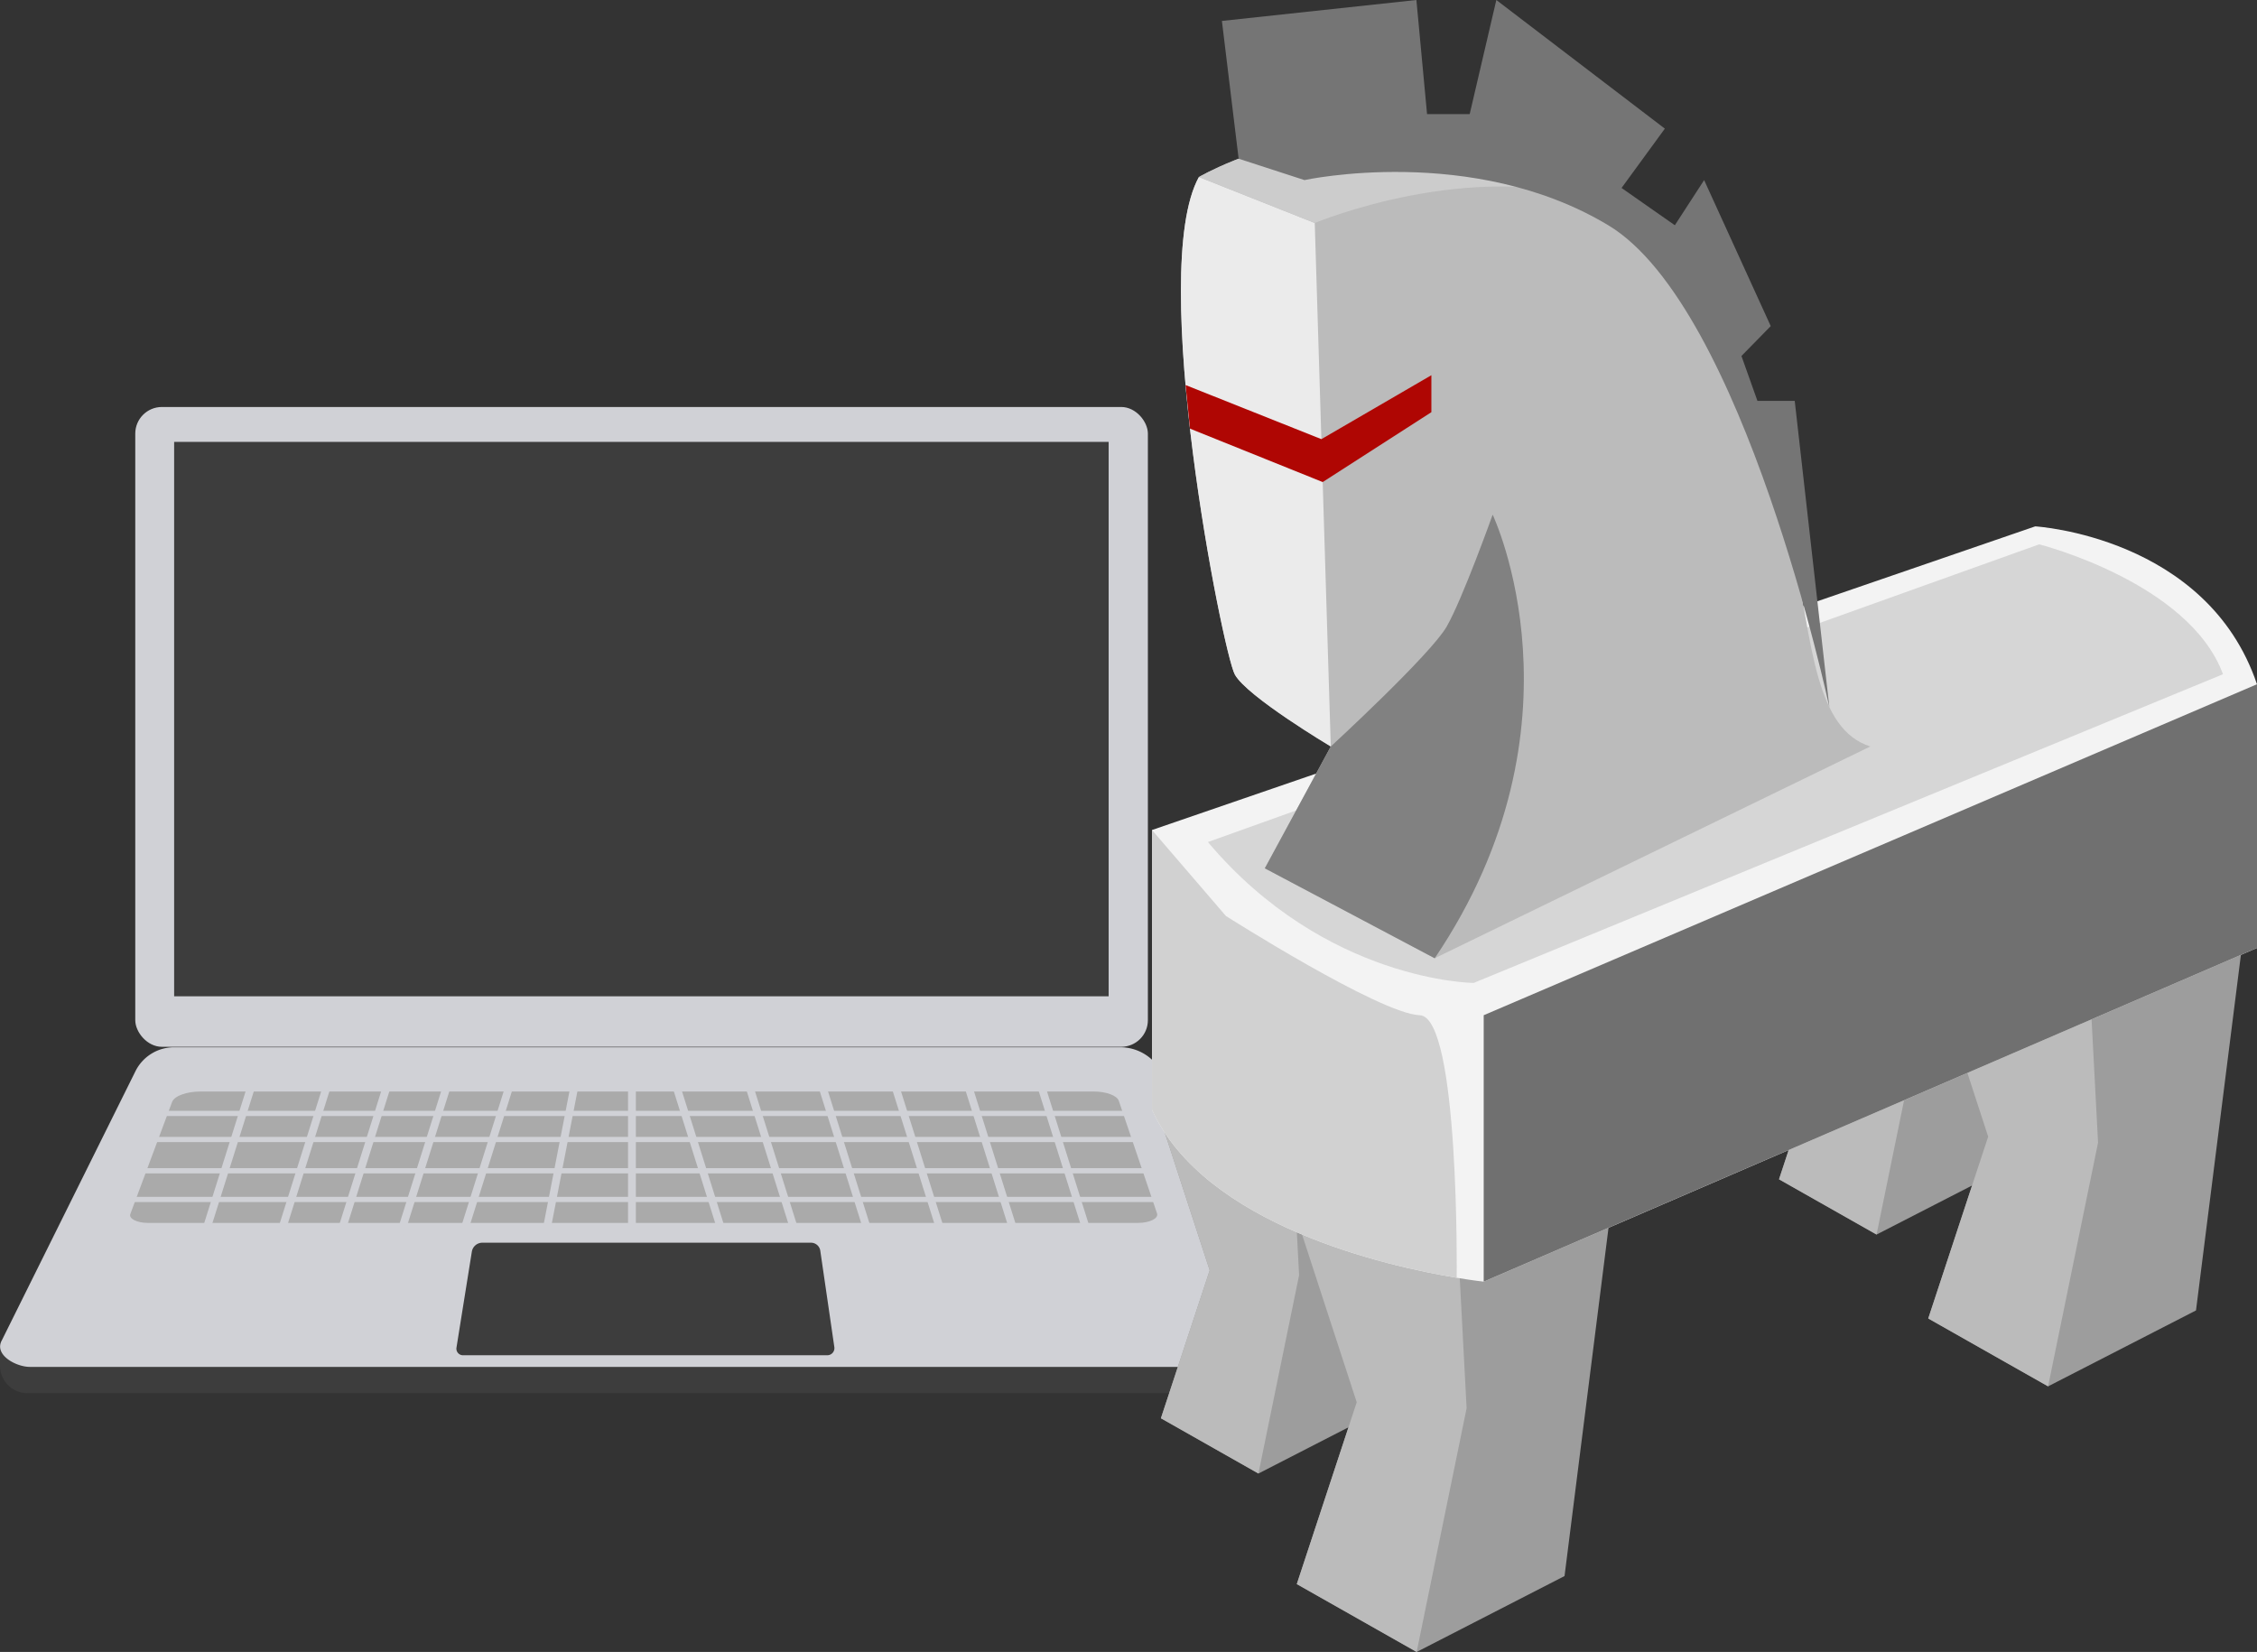 <svg xmlns="http://www.w3.org/2000/svg" width="362.2" height="265.125" viewBox="0 0 362.2 265.125"><rect x="0" y="0" width="362.2" height="265.125" fill="#333333" stroke="none"/><defs><style>.a{fill:#ce521f;}.b{fill:#ebebeb;}.c{fill:#8e96a3;}.d{fill:#3d3d3d;}.e{fill:#d0d1d6;}.f{fill:#aaa;}.g{fill:#9d9d9d;}.h{fill:#bbb;}.i{fill:#f3f3f3;}.j{fill:#707070;}.k{fill:#d1d1d1;}.l{fill:#d6d6d6;}.m{fill:#818181;}.n{fill:#ccc;}.o{fill:#757575;}.p{fill:#af0603;}</style></defs><g transform="translate(-432.855 -309.267)"><g transform="translate(432.855 374.584)"><g transform="translate(24.651 63.637)"><path class="a" d="M450.986,404.148h0a.6.6,0,0,1-.354-.766l.485-1.316,1.119.411-.485,1.317A.6.6,0,0,1,450.986,404.148Z" transform="translate(-450.595 -402.066)"/></g><g transform="translate(30.883 65.921)"><path class="a" d="M455.469,405.8h0a.6.6,0,0,1-.353-.764l.484-1.317c.033-.088,1.114.424,1.114.424l-.481,1.3A.6.6,0,0,1,455.469,405.8Z" transform="translate(-455.079 -403.71)"/></g><g transform="translate(24.531 62.864)"><path class="b" d="M450.9,404.106h0a.6.6,0,0,1-.353-.764l.531-1.441a.6.6,0,0,1,.764-.354h0a.6.6,0,0,1,.353.766l-.531,1.441A.6.6,0,0,1,450.9,404.106Z" transform="translate(-450.509 -401.51)"/></g><g transform="translate(30.75 65.155)"><path class="b" d="M455.373,405.754h0a.6.6,0,0,1-.353-.764l.531-1.441a.6.6,0,0,1,.764-.353h0a.6.6,0,0,1,.354.764l-.531,1.441A.6.6,0,0,1,455.373,405.754Z" transform="translate(-454.984 -403.158)"/></g><g transform="translate(22.546 79.213)"><rect class="c" width="2.533" height="3.907" transform="translate(0 2.377) rotate(-69.783)"/></g><g transform="translate(24.217 75.024)"><rect class="c" width="2.533" height="3.907" transform="translate(0 2.377) rotate(-69.783)"/></g><g transform="translate(0 106.962)"><path class="d" d="M636.057,484.54H437.621a4.411,4.411,0,0,1-4.766-4.348v-2.974l21.721-40.135a6.912,6.912,0,0,1,6.192-3.84H612.621c2.833,0,9.082,5.581,10.348,8.115l17.919,36.53V479.2C640.933,483.006,638.473,484.54,636.057,484.54Z" transform="translate(-432.855 -433.244)"/></g><g transform="translate(0.019 102.76)"><path class="e" d="M636.07,481.516H437.634c-2.2,0-5.831-1.932-4.468-4.308l21.422-43.149a6.911,6.911,0,0,1,6.192-3.839H612.634a7.482,7.482,0,0,1,6.691,4.137l21.205,42.434C642.017,479.5,638.486,481.516,636.07,481.516Z" transform="translate(-432.868 -430.22)"/></g><g transform="translate(21.707)"><rect class="e" width="162.503" height="102.685" rx="4.275"/></g><g transform="translate(27.946 5.601)"><rect class="d" width="149.967" height="88.977"/></g><g transform="translate(73.24 134.124)"><path class="d" d="M545.085,470.856H486.616a1.056,1.056,0,0,1-1.042-1.221l2.466-15.4a1.712,1.712,0,0,1,1.691-1.442h52.737a1.506,1.506,0,0,1,1.49,1.288l2.259,15.489A1.142,1.142,0,0,1,545.085,470.856Z" transform="translate(-485.56 -452.791)"/></g><g transform="translate(20.88 109.861)"><path class="f" d="M609.613,456.417H450.746c-1.763,0-3.107-.678-2.829-1.426l6.7-17.979c.361-.97,2.31-1.683,4.6-1.683H602.5c2.03,0,3.753.639,4.047,1.5l6.139,18.082C612.93,455.711,611.485,456.417,609.613,456.417Z" transform="translate(-447.881 -435.33)"/></g><g transform="translate(20.462 105.846)"><g transform="translate(0 7.112)"><rect class="e" width="165.672" height="0.837"/></g><g transform="translate(0 11.296)"><rect class="e" width="165.672" height="0.837"/></g><g transform="translate(0 16.316)"><rect class="e" width="165.672" height="0.837"/></g><g transform="translate(0 20.918)"><rect class="e" width="165.672" height="0.837"/></g><g transform="translate(11.789 0.447)"><rect class="e" width="1.255" height="27.612" transform="translate(8.275 0) rotate(17.439)"/></g><g transform="translate(23.922 0.447)"><rect class="e" width="1.255" height="27.612" transform="translate(8.275 0) rotate(17.439)"/></g><g transform="translate(33.544 0.447)"><rect class="e" width="1.255" height="27.612" transform="translate(8.275 0) rotate(17.439)"/></g><g transform="translate(43.166 0.447)"><rect class="e" width="1.255" height="27.612" transform="translate(8.275 0) rotate(17.439)"/></g><g transform="translate(53.207 0.447)"><rect class="e" width="1.255" height="27.612" transform="translate(8.275 0) rotate(17.439)"/></g><g transform="translate(66.412 0.133)"><rect class="e" width="1.255" height="27.612" transform="translate(5.258 0) rotate(10.978)"/></g><g transform="translate(80.326)"><rect class="e" width="1.255" height="27.612"/></g><g transform="translate(145.247 0.447)"><rect class="e" width="1.255" height="27.612" transform="translate(0 0.376) rotate(-17.439)"/></g><g transform="translate(133.533 0.447)"><rect class="e" width="1.255" height="27.612" transform="translate(0 0.376) rotate(-17.439)"/></g><g transform="translate(121.819 0.446)"><rect class="e" width="1.255" height="27.612" transform="translate(0 0.376) rotate(-17.439)"/></g><g transform="translate(110.105 0.446)"><rect class="e" width="1.255" height="27.612" transform="translate(0 0.376) rotate(-17.439)"/></g><g transform="translate(98.39 0.446)"><rect class="e" width="1.255" height="27.612" transform="translate(0 0.376) rotate(-17.439)"/></g><g transform="translate(86.676 0.447)"><rect class="e" width="1.255" height="27.612" transform="translate(0 0.376) rotate(-17.439)"/></g></g></g><g transform="translate(617.724 309.267)"><g transform="translate(1.43 174.897)"><path class="g" d="M608.412,435.128,601.888,486.8l-19.315,9.918-15.651-8.866,7.826-23.748-7.826-24.007,20.729-2.478h.011Z" transform="translate(-566.921 -435.128)"/><path class="h" d="M589.1,464.183l-6.526,31.833-15.651-8.866,7.826-23.748L566.921,439.4l20.729-2.478h.011Z" transform="translate(-566.921 -434.431)"/></g><g transform="translate(23.241 189.448)"><path class="g" d="M633.6,445.6l-8.018,63.491-23.734,12.187-19.232-10.895,9.616-29.182-9.616-29.5,25.471-3.043h.014Z" transform="translate(-582.617 -445.599)"/><path class="h" d="M609.867,481.3l-8.018,39.117-19.232-10.895,9.616-29.182-9.616-29.5,25.471-3.043h.014Z" transform="translate(-582.617 -444.742)"/></g><g transform="translate(100.627 136.547)"><path class="g" d="M679.8,407.53,673.271,459.2l-19.314,9.918-15.651-8.866,7.825-23.748L638.306,412.5l20.729-2.478h.011Z" transform="translate(-638.306 -407.53)"/><path class="h" d="M660.481,436.585l-6.524,31.833-15.651-8.866,7.825-23.748L638.306,411.8l20.729-2.478h.011Z" transform="translate(-638.306 -406.833)"/></g><g transform="translate(124.575 146.821)"><path class="g" d="M706.525,414.924l-8.018,63.491L674.772,490.6,655.54,479.707l9.616-29.182-9.616-29.5,25.472-3.043h.014Z" transform="translate(-655.54 -414.924)"/><path class="h" d="M682.79,450.627l-8.018,39.117L655.54,478.85l9.616-29.182-9.616-29.5,25.472-3.043h.014Z" transform="translate(-655.54 -414.067)"/></g><g transform="translate(0 84.478)"><path class="i" d="M743.219,395.392V437.72L619.128,491.275s-1.626-.167-4.336-.625c-11.117-1.834-40.4-8.379-48.9-26.958v-44.9l141.74-48.733S735.2,371.672,743.219,395.392Z" transform="translate(-565.892 -370.06)"/><path class="j" d="M604.2,484.168V441.413l124.1-53.121v42.323Z" transform="translate(-550.968 -362.957)"/><path class="k" d="M614.792,476.986c-11.117-1.834-40.4-8.379-48.9-26.958v-44.9l11.867,13.8s24.693,15.7,31.1,15.925S614.792,476.986,614.792,476.986Z" transform="translate(-565.892 -356.397)"/><path class="l" d="M572.351,419.914l133.4-47.78s24.051,6.092,29.5,20.844L615,442.526S591.27,442.362,572.351,419.914Z" transform="translate(-563.375 -369.252)"/></g><g transform="translate(4.644 20.926)"><path class="h" d="M679.87,423.2l-69.911,33.99L582.7,442.755l10.589-19.55s-13.465-8.018-15.4-11.549-14.1-64.783-5.767-79.845c0,0,32.878-19.331,65.284,4.141h.014q2.626,1.9,5.253,4.2C676.66,369.968,662.542,417.742,679.87,423.2Z" transform="translate(-569.234 -324.326)"/><path class="b" d="M593.284,421.106s-13.465-8.018-15.4-11.549-14.1-64.783-5.767-79.845l18.593,7.379Z" transform="translate(-569.234 -322.228)"/><path class="m" d="M589.51,405.913s16.031-14.756,18.6-19.246,7.376-17.958,7.376-17.958,16.04,33.676-9.3,71.194l-27.264-14.439Z" transform="translate(-565.46 -307.034)"/><path class="n" d="M636.595,335.951c-21.289-7.408-46.691,3.238-46.691,3.238l-18.593-7.379S604.189,312.48,636.595,335.951Z" transform="translate(-568.425 -324.326)"/></g><path class="o" d="M576.651,334.738l-2.685-22.111,31.212-3.36,1.711,18.316h6.841l4.276-18.316,27.043,20.645-6.948,9.522,8.552,5.982,4.7-7.245,10.689,23.43-4.7,4.8,2.565,7.2h5.985l5.558,49.16s-13.682-64.246-35.488-77.348-48.743-7.245-48.743-7.245Z" transform="translate(-562.746 -309.267)"/><path class="p" d="M569.77,354.18l21.8,8.682L609.218,352.6v5.933L591.776,369.75l-21.294-8.573Z" transform="translate(-564.381 -292.383)"/></g></g></svg>